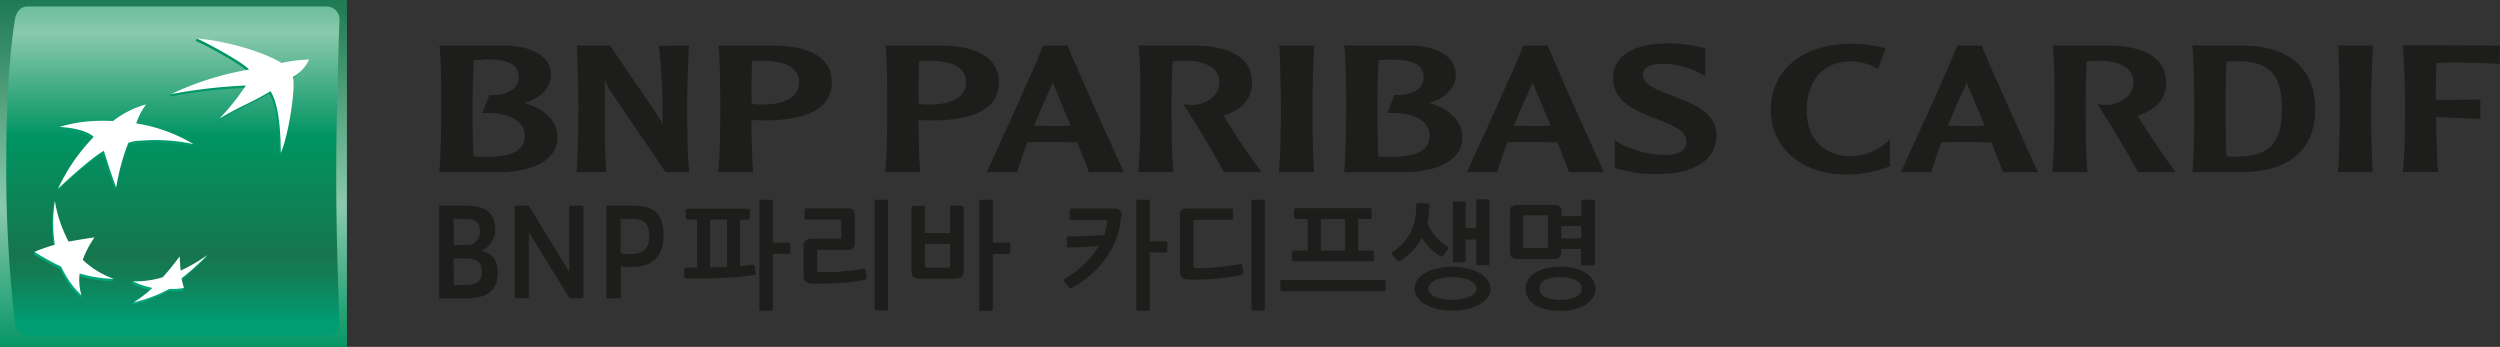 <svg xmlns="http://www.w3.org/2000/svg" xmlns:xlink="http://www.w3.org/1999/xlink" viewBox="0 0 387.04 53.7"><rect x="0" y="0" width="387.04" height="53.7" fill="#333333" stroke="none"/><defs><style>.cls-1{fill:none;}.cls-2{clip-path:url(#clip-path);}.cls-3{fill:url(#무제_그라디언트_3);}.cls-4{clip-path:url(#clip-path-2);}.cls-5{fill:url(#무제_그라디언트_2);}.cls-6{clip-path:url(#clip-path-3);}.cls-7{fill:url(#무제_그라디언트_6);}.cls-8{clip-path:url(#clip-path-4);}.cls-9{fill:url(#무제_그라디언트_6-2);}.cls-10{clip-path:url(#clip-path-5);}.cls-11{fill:url(#무제_그라디언트_6-3);}.cls-12{clip-path:url(#clip-path-6);}.cls-13{fill:url(#무제_그라디언트_6-4);}.cls-14{fill:#fff;}.cls-15{fill:#1d1d1b;}</style><clipPath id="clip-path" transform="translate(0)"><rect class="cls-1" width="53.71" height="53.7"/></clipPath><linearGradient id="무제_그라디언트_3" x1="-148.12" y1="23.91" x2="-141.63" y2="23.91" gradientTransform="translate(235.72 1292.53) rotate(90) scale(8.74)" gradientUnits="userSpaceOnUse"><stop offset="0" stop-color="#17754d"/><stop offset="0.6" stop-color="#8ac9ad"/><stop offset="1" stop-color="#009462"/></linearGradient><clipPath id="clip-path-2" transform="translate(0)"><path class="cls-1" d="M4.19,1c-1,0-1.72.88-1.89,2.11,0,0-1.33,7-1.33,22A203.57,203.57,0,0,0,2.3,49.85,2.08,2.08,0,0,0,4.19,52H50.67a2,2,0,0,0,1.89-2.1s-.51-11.47-.51-22.68.51-24.11.51-24.11A2,2,0,0,0,50.67,1Z"/></clipPath><linearGradient id="무제_그라디언트_2" x1="-149.5" y1="21.13" x2="-143.01" y2="21.13" gradientTransform="translate(234.18 1454.14) rotate(90) scale(9.82)" gradientUnits="userSpaceOnUse"><stop offset="0" stop-color="#009462"/><stop offset="0.3" stop-color="#8ac9ad"/><stop offset="0.55" stop-color="#009462"/><stop offset="0.84" stop-color="#17754d"/><stop offset="0.89" stop-color="#127e56"/><stop offset="0.98" stop-color="#04966d"/><stop offset="1" stop-color="#009d73"/></linearGradient><clipPath id="clip-path-3" transform="translate(0)"><path class="cls-1" d="M30.29,6.33c1.47.61,7.36,3.8,8.09,4.82a49.52,49.52,0,0,0-11.92,3.43l-.18.37a82.67,82.67,0,0,1,11.61-1.34,36.79,36.79,0,0,1-4,4.76l-.17.4c3.59-2.16,4.62-2.33,7.94-4.27,1.24,1.86,1.55,6.14,1.6,9.52,1.08-2.15,2.39-10.25,1.85-11.71,2-1.4,2.45-2.55,2.5-2.71v0a21,21,0,0,0-4.22.55A38.64,38.64,0,0,0,30.46,6Z"/></clipPath><linearGradient id="무제_그라디언트_6" x1="-162.07" y1="-34.89" x2="-155.58" y2="-34.89" gradientTransform="translate(258.6 -982.65) rotate(-90) scale(6.35)" gradientUnits="userSpaceOnUse"><stop offset="0" stop-color="#00a77d"/><stop offset="1" stop-color="#009462"/></linearGradient><clipPath id="clip-path-4" transform="translate(0)"><path class="cls-1" d="M8.3,31.49a22.73,22.73,0,0,0,0,6.79A23.72,23.72,0,0,0,5.34,39l-.17.37A38.61,38.61,0,0,0,9.3,41.64a14.38,14.38,0,0,0,3.14,4.45l.18-.38a8.07,8.07,0,0,1-.47-3,20.25,20.25,0,0,0,5.28.84l.16-.37a14.2,14.2,0,0,1-4.95-2.57,14.74,14.74,0,0,1,1.81-3.46l.16-.37c-1.5.22-2.88.76-4.19,1C9.39,36,9,33.49,8.48,31.12Z"/></clipPath><linearGradient id="무제_그라디언트_6-2" x1="-162.07" y1="-38.28" x2="-155.58" y2="-38.28" gradientTransform="translate(254.66 -983.01) rotate(-90) scale(6.35)" xlink:href="#무제_그라디언트_6"/><clipPath id="clip-path-5" transform="translate(0)"><path class="cls-1" d="M17.29,19.18a27.15,27.15,0,0,0-3-.06,29.43,29.43,0,0,0-5.1.56L9,20.06c1.82.07,4.33.56,5.29,1.52a29,29,0,0,0-5.52,8s5-4.67,7.14-5.84c0,0,1.13,3.77,1.91,5.65L18,29A31.07,31.07,0,0,1,19.7,22.5a5.6,5.6,0,0,1,1.91-.34,28,28,0,0,1,8.14.52l.19-.38a29.45,29.45,0,0,0-9-2.81h.13a20.63,20.63,0,0,1,1.27-2.93,14.86,14.86,0,0,0-5,2.62"/></clipPath><linearGradient id="무제_그라디언트_6-3" x1="-162.07" y1="-37.25" x2="-155.58" y2="-37.25" gradientTransform="translate(255.89 -982.35) rotate(-90) scale(6.35)" xlink:href="#무제_그라디언트_6"/><clipPath id="clip-path-6" transform="translate(0)"><path class="cls-1" d="M27.74,42.31c-.06-.74-.11-1.35-.16-2.18A37.7,37.7,0,0,1,25,43.3a11.14,11.14,0,0,1-3.22.26c-.41,0-.82,0-1.19,0l-.17.37a11,11,0,0,0,3,1,21.3,21.3,0,0,1-2.72,1.86l-.18.37a21.68,21.68,0,0,0,5.54-2.08A8.94,8.94,0,0,0,28.28,45s.18-.39.18-.37c-.11-.39-.44-.61-.53-1.15a41.34,41.34,0,0,0,3.94-3.58l.18-.38a35.05,35.05,0,0,1-4.31,2.8"/></clipPath><linearGradient id="무제_그라디언트_6-4" x1="-162.07" y1="-36.31" x2="-155.58" y2="-36.31" gradientTransform="translate(256.95 -982.79) rotate(-90) scale(6.35)" xlink:href="#무제_그라디언트_6"/></defs><g id="레이어_2" data-name="레이어 2"><g id="Layer_1" data-name="Layer 1"><g class="cls-2"><rect class="cls-3" width="53.71" height="53.7"/></g><g class="cls-4"><rect class="cls-5" x="0.97" y="0.95" width="51.62" height="51.01"/></g><g class="cls-6"><rect class="cls-7" x="26.28" y="5.96" width="21.37" height="18.07"/></g><g class="cls-8"><rect class="cls-9" x="5.17" y="31.12" width="12.43" height="14.97"/></g><g class="cls-10"><rect class="cls-11" x="8.78" y="16.56" width="21.16" height="13.01"/></g><g class="cls-12"><rect class="cls-13" x="20.44" y="39.51" width="11.6" height="7.7"/></g><path class="cls-14" d="M41.87,14.12c-3.32,2-4.33,2.11-7.94,4.27a36.06,36.06,0,0,0,4.13-5.15,81.08,81.08,0,0,0-11.6,1.34,46.2,46.2,0,0,1,12.09-3.81c-.72-1-6.62-4.2-8.09-4.81,4.67.37,10.38,2.1,13.14,3.79a21.71,21.71,0,0,1,4.25-.53,5.58,5.58,0,0,1-2.53,2.71c.55,1.48-.77,9.58-1.85,11.72,0-3.4-.34-7.67-1.6-9.53" transform="translate(0)"/><path class="cls-14" d="M17.6,43.16a13.22,13.22,0,0,1-4.79-2.94,15.2,15.2,0,0,1,1.81-3.47c-1.54.23-2.68.41-4,.65a20.71,20.71,0,0,1-2.13-6.28,22.31,22.31,0,0,0,0,6.78A22.47,22.47,0,0,0,5.34,39a37.09,37.09,0,0,0,4.13,2.27,14.26,14.26,0,0,0,3.14,4.45,8.42,8.42,0,0,1-.28-3.39,19.77,19.77,0,0,0,5.27.84" transform="translate(0)"/><path class="cls-14" d="M22.56,16.24h0a11,11,0,0,0-1.47,2.87,24.43,24.43,0,0,1,8.85,3.2,27.86,27.86,0,0,0-8.16-.53,5.92,5.92,0,0,0-1.91.33A33.39,33.39,0,0,0,18,29c-.78-1.88-1.91-5.65-1.91-5.65C13.94,24.51,9,29.2,9,29.2a28.51,28.51,0,0,1,5.51-8c-1-1-3.46-1.46-5.3-1.54a20.9,20.9,0,0,1,5.28-.92,26.14,26.14,0,0,1,3,0,14.89,14.89,0,0,1,5.09-2.57" transform="translate(0)"/><path class="cls-14" d="M27.76,39.76a39.49,39.49,0,0,1-2.57,3.17,15.58,15.58,0,0,1-4.58.64,12,12,0,0,0,3,1,21.45,21.45,0,0,1-2.91,2.24,21.81,21.81,0,0,0,5.54-2.09,9.47,9.47,0,0,0,2.24-.14,15,15,0,0,1-.37-1.5,40.7,40.7,0,0,0,4-3.6,27.07,27.07,0,0,1-4.14,2.42c-.06-.73-.11-1.35-.15-2.17" transform="translate(0)"/><path class="cls-15" d="M78.08,7.05c3.51,0,7.2,1.29,7.2,4.54,0,2-1.65,3.7-4.14,4.34,3.39,1,5.15,2.86,5.15,5.35,0,4-4.7,5.38-9.19,5.38H68c.25-2.58.31-6.28.31-10.28,0-2.69,0-6.76-.28-9.33Zm-3,2.18a12.65,12.65,0,0,0-1.74.12c-.11,2.6-.17,4-.17,7,0,3.55,0,5,.14,7.92.65,0,1.69,0,2.27,0,3.78,0,5.66-1.09,5.66-3.28,0-2.57-3.11-3.5-5.46-3.5H74.67l1.09-2.77h.67c1.6,0,3.87-.73,3.87-2.69s-1.4-2.86-5.24-2.86" transform="translate(0)"/><path class="cls-15" d="M106.69,7.05c-.2,2.24-.31,7.42-.31,9.33,0,1.73,0,7.56.34,10.28h-3.67L94.64,14.3a6.86,6.86,0,0,1-1-2.15h0c0,3,0,4.48,0,7.14,0,2.41.06,5.85.25,7.37H89.24c.28-2.72.31-8.55.31-10.28,0-1.91-.12-7.09-.26-9.33h5.16l6.27,9.22c1.35,2,1.63,2.38,1.85,3.1h0c0-.56,0-1.28,0-2a86.51,86.51,0,0,0-.56-10.28Z" transform="translate(0)"/><path class="cls-15" d="M119.78,7.05c4.11,0,9,1.15,9,5.69,0,3.94-3.51,5.91-10.68,5.91-.78,0-1.54-.09-1.79-.09.06,2.64.08,6.11.31,8.1H111.2c.26-2.72.31-7.17.31-10.28,0-2.94-.05-7.65-.28-9.33Zm-3.37,2.46c0,1.38-.08,2.8-.08,4.06,0,1,0,1.83.06,2.5a9.58,9.58,0,0,0,1.73.11c2.36,0,5.58-.61,5.58-3.44s-3.28-3.34-5.8-3.34a10.75,10.75,0,0,0-1.49.11" transform="translate(0)"/><path class="cls-15" d="M145.64,7.05c4.11,0,9,1.15,9,5.69,0,3.94-3.5,5.91-10.67,5.91-.78,0-1.54-.09-1.79-.09.06,2.64.08,6.11.31,8.1h-5.44c.26-2.72.31-7.17.31-10.28,0-2.94-.05-7.65-.28-9.33Zm-3.37,2.46c0,1.38-.08,2.8-.08,4.06,0,1,0,1.83.06,2.5a9.58,9.58,0,0,0,1.73.11c2.35,0,5.58-.61,5.58-3.44s-3.28-3.34-5.8-3.34a10.75,10.75,0,0,0-1.49.11" transform="translate(0)"/><path class="cls-15" d="M165.28,7.05c.75,2,7.2,16.36,8.71,19.61h-5.41c-.31-.9-1-2.52-1.79-4.62-1.12,0-2.27-.06-3.87-.06s-2.6,0-3.89.06c-.62,1.65-1.12,3.16-1.57,4.62h-4.71c1.12-2.44,7.71-16.73,8.74-19.61Zm.47,12.41L163,12.82c-.9,1.9-1.88,4.15-2.91,6.64.84,0,2,.05,2.91.05s1.85,0,2.8-.05" transform="translate(0)"/><path class="cls-15" d="M184.83,7.05c4.12,0,9,1.15,9,5.69,0,2.54-1.48,4.25-4.42,5.15a103.88,103.88,0,0,0,5.93,8.77h-5.85c-1.29-2.44-4.2-7.37-6.33-10.56a7.37,7.37,0,0,0,1.51.14c1.71,0,4.12-1.23,4.12-3.5,0-2.83-3.42-3.34-5.13-3.34a20.23,20.23,0,0,0-2.13.11c-.11,2.44-.16,5.5-.16,6.87,0,1.73,0,7.53.3,10.28h-5.46c.28-2.72.34-6.22.34-10.28,0-3.42,0-7.51-.28-9.33Z" transform="translate(0)"/><path class="cls-15" d="M203.46,7.05c-.16,2.27-.27,7.42-.27,9.36,0,1.7,0,7.53.27,10.25H198c.28-2.72.31-8.55.31-10.25,0-1.91-.12-7.09-.25-9.36Z" transform="translate(0)"/><path class="cls-15" d="M218.17,7.05c3.51,0,7.2,1.29,7.2,4.54,0,2-1.65,3.7-4.14,4.34,3.39,1,5.15,2.86,5.15,5.35,0,4-4.7,5.38-9.19,5.38h-9.1c.25-2.58.31-6.28.31-10.28,0-2.69,0-6.76-.28-9.33Zm-3,2.18a12.53,12.53,0,0,0-1.74.12c-.11,2.6-.17,4-.17,7,0,3.55,0,5,.14,7.92.65,0,1.68,0,2.27,0,3.78,0,5.66-1.09,5.66-3.28,0-2.57-3.11-3.5-5.46-3.5h-1.09l1.09-2.77h.67c1.6,0,3.86-.73,3.86-2.69S219,9.23,215.15,9.23" transform="translate(0)"/><path class="cls-15" d="M239.61,7.05c.75,2,7.2,16.36,8.71,19.61h-5.41c-.31-.9-.95-2.52-1.79-4.62-1.12,0-2.27-.06-3.87-.06s-2.6,0-3.89.06c-.62,1.65-1.12,3.16-1.57,4.62h-4.7c1.11-2.44,7.7-16.73,8.74-19.61Zm.47,12.41-2.8-6.64c-.89,1.9-1.88,4.15-2.91,6.64.84,0,2,.05,2.91.05s1.85,0,2.8-.05" transform="translate(0)"/><path class="cls-15" d="M258,6.71a23.73,23.73,0,0,1,6,.76v4.31a12.86,12.86,0,0,0-6.58-1.9c-1.74,0-3.06.47-3.06,1.71,0,3.55,11.38,3.13,11.38,9.35,0,3.84-3.42,6-9.19,6A20.83,20.83,0,0,1,250,26V21.75A15.55,15.55,0,0,0,257.65,24c2,0,3.45-.59,3.45-2.1,0-3.84-11.38-3.28-11.38-9.81,0-3.44,3.31-5.35,8.27-5.35" transform="translate(0)"/><path class="cls-15" d="M290.74,10.69a8,8,0,0,0-4.18-1.18c-5.09,0-6.86,4-6.86,7.48,0,4.79,2.94,7.2,6.89,7.2a8.84,8.84,0,0,0,6-2.6l0,4.14A17.57,17.57,0,0,1,285.72,27c-7.11,0-11.57-4.42-11.57-10,0-5.94,4.71-10.23,12.47-10.23a22.19,22.19,0,0,1,5.3.7Z" transform="translate(0)"/><path class="cls-15" d="M306.79,7.05c.76,2,7.2,16.36,8.71,19.61h-5.4c-.31-.9-1-2.52-1.79-4.62-1.12,0-2.27-.06-3.87-.06s-2.6,0-3.89.06c-.62,1.65-1.12,3.16-1.57,4.62h-4.71C295.4,24.22,302,9.93,303,7.05Zm.48,12.41-2.8-6.64c-.9,1.9-1.88,4.15-2.91,6.64.83,0,2,.05,2.91.05s1.85,0,2.8-.05" transform="translate(0)"/><path class="cls-15" d="M326.35,7.05c4.12,0,9,1.15,9,5.69,0,2.54-1.48,4.25-4.42,5.15a103.88,103.88,0,0,0,5.93,8.77H331c-1.29-2.44-4.2-7.37-6.33-10.56a7.3,7.3,0,0,0,1.51.14c1.71,0,4.12-1.23,4.12-3.5,0-2.83-3.42-3.34-5.12-3.34a20.46,20.46,0,0,0-2.14.11c-.11,2.44-.16,5.5-.16,6.87,0,1.73,0,7.53.3,10.28h-5.46c.28-2.72.34-6.22.34-10.28,0-3.42,0-7.51-.28-9.33Z" transform="translate(0)"/><path class="cls-15" d="M347,7.05c8.26,0,11.43,4.34,11.43,9.78,0,5.6-3.08,9.83-11.74,9.83h-7.28c.28-2.64.28-6.25.28-10.25,0-1.91,0-6.81-.28-9.36Zm-2.3,2.46c-.11,1.29-.13,4.62-.13,6.9,0,2.85,0,5.09.11,7.75a11.28,11.28,0,0,0,1.4.09c4.73,0,7.2-1.49,7.2-7.51,0-5.74-2.53-7.37-7.32-7.25Z" transform="translate(0)"/><path class="cls-15" d="M367.37,7.05c-.17,2.27-.28,7.42-.28,9.36,0,1.7,0,7.53.28,10.25h-5.43c.27-2.72.3-8.55.3-10.25,0-1.91-.11-7.09-.25-9.36Z" transform="translate(0)"/><path class="cls-15" d="M387,7.05V9.88c-1.54-.09-5.38-.2-6.67-.2-.95,0-2,0-3.11.09-.08,1.2-.11,2.71-.11,4,0,.64,0,1.23,0,1.71L384,15.4v3l-6.83-.28c0,2.49.05,6.36.31,8.49H372c.34-2.72.34-8.55.34-10.25,0-1.91-.14-7.09-.31-9.36Z" transform="translate(0)"/><path class="cls-15" d="M106.19,41.43c.29,0,.58,0,.87,0h.86V34h-1.45a.32.32,0,0,1-.2-.09.23.23,0,0,1-.11-.2V32.61a.24.24,0,0,1,.11-.2.32.32,0,0,1,.2-.09h9.35a.29.29,0,0,1,.19.08.32.32,0,0,1,.08.21v1.14a.27.27,0,0,1-.08.19.29.29,0,0,1-.19.08h-1.25v7.16l1-.08c.31,0,.62-.07.92-.12a.36.36,0,0,1,.2,0,.21.21,0,0,1,.13.13l.16,1.15c0,.1,0,.16,0,.21a.32.32,0,0,1-.17.09c-.72.11-1.51.21-2.35.29s-1.72.13-2.63.18-1.83.07-2.77.08-1.87,0-2.78,0A.25.25,0,0,1,106,43a.28.28,0,0,1-.07-.19V41.69a.23.23,0,0,1,.25-.26m6.37-.1V34h-2.63v7.41c.9,0,1.78-.06,2.63-.1m9.73-2.09a.25.25,0,0,1-.17.08h-2.46v8.57a.21.21,0,0,1-.24.23h-1.61a.21.21,0,0,1-.24-.23V31.16a.21.21,0,0,1,.24-.24h1.61a.21.21,0,0,1,.24.24v6.41h2.46a.28.28,0,0,1,.17.07.18.18,0,0,1,.09.15v1.29a.21.21,0,0,1-.09.16" transform="translate(0)"/><path class="cls-15" d="M134.06,43.2a.53.53,0,0,1-.25.12c-.35.08-.75.16-1.21.23s-.93.12-1.44.17l-1.54.13-1.5.07h-1.33c-.41,0-.74,0-1,0a1.85,1.85,0,0,1-1.09-.35,1.25,1.25,0,0,1-.3-1V38.25a1.25,1.25,0,0,1,.31-1,1.39,1.39,0,0,1,1-.29H130a.35.35,0,0,0,.2,0,.37.37,0,0,0,.05-.23V34.2a.49.49,0,0,0,0-.2.33.33,0,0,0-.22,0h-5.22a.23.23,0,0,1-.17-.07.21.21,0,0,1-.09-.16V32.46a.18.18,0,0,1,.09-.15.27.27,0,0,1,.17-.06h6.3c.52,0,.86.09,1,.29a1.52,1.52,0,0,1,.23.94v4a1.25,1.25,0,0,1-.28.94,1.43,1.43,0,0,1-1,.26h-4.3a.22.22,0,0,0-.25.25v2.87a.38.38,0,0,0,.07.26.46.46,0,0,0,.28.06c.53,0,1.09,0,1.67,0s1.18,0,1.77-.09,1.17-.1,1.73-.17,1.09-.16,1.59-.26a.34.34,0,0,1,.24,0,.3.3,0,0,1,.15.23l.17,1.08a.2.2,0,0,1-.08.23m3.37,4.69a.2.2,0,0,1-.23.23h-1.61a.21.21,0,0,1-.24-.23V31.16a.21.21,0,0,1,.24-.24h1.61c.16,0,.23.08.23.24Z" transform="translate(0)"/><path class="cls-15" d="M148.89,42.83a1.48,1.48,0,0,1-1.07.31h-5.33a1.63,1.63,0,0,1-1.09-.27,1.37,1.37,0,0,1-.29-1V32.08a.19.19,0,0,1,.08-.15.23.23,0,0,1,.16-.06h1.59a.32.32,0,0,1,.18.06.19.19,0,0,1,.08.15v4h3.89v-4a.25.25,0,0,1,.08-.17.2.2,0,0,1,.16-.07h1.61a.23.23,0,0,1,.17.07.28.28,0,0,1,.07.17v9.85a1.31,1.31,0,0,1-.29.91m-1.8-5.09H143.2v3.39c0,.2.11.3.32.3h3.25c.21,0,.32-.1.32-.3Zm9.25,1.48a.25.25,0,0,1-.17.08h-2.46v8.59a.21.21,0,0,1-.24.23h-1.61a.21.21,0,0,1-.24-.23V31.16a.22.22,0,0,1,.24-.24h1.61a.22.22,0,0,1,.24.24v6.4h2.46a.27.27,0,0,1,.17.06.18.18,0,0,1,.08.15V39a.19.19,0,0,1-.08.18" transform="translate(0)"/><path class="cls-15" d="M173.52,33.64a11.41,11.41,0,0,1-.67,3.21,13.28,13.28,0,0,1-1.55,3A13.9,13.9,0,0,1,169,42.42a16.34,16.34,0,0,1-3,2.13.48.48,0,0,1-.3.07.32.32,0,0,1-.24-.15l-.73-.91a.28.28,0,0,1,0-.26.29.29,0,0,1,.18-.2,15,15,0,0,0,3-2.26,13.47,13.47,0,0,0,2.2-2.76c-.75.07-1.54.13-2.37.17l-2.33.07a.31.31,0,0,1-.16-.07.27.27,0,0,1-.09-.22V36.85a.23.23,0,0,1,.09-.18.25.25,0,0,1,.14-.07l1.41,0,1.47-.07,1.42-.07c.46,0,.88,0,1.27-.09.1-.29.18-.58.25-.87l.18-.85a.67.67,0,0,0,0-.48.58.58,0,0,0-.44-.12h-5.1a.22.22,0,0,1-.25-.25V32.5c0-.14.08-.22.25-.22h6.55c.54,0,.9.11,1.06.34a1.45,1.45,0,0,1,.2,1M180.64,39a.28.28,0,0,1-.2.09H178v8.79a.21.21,0,0,1-.23.23h-1.62a.2.2,0,0,1-.23-.23V31.16c0-.16.07-.24.23-.24h1.62a.21.21,0,0,1,.23.24v6.2h2.44a.36.36,0,0,1,.2.06.21.21,0,0,1,.08.15v1.27a.25.25,0,0,1-.08.17" transform="translate(0)"/><path class="cls-15" d="M192.46,42.41a1,1,0,0,1-.18.09,11.59,11.59,0,0,1-1.83.38c-.74.11-1.51.2-2.29.27s-1.56.11-2.32.13-1.37,0-1.86,0a1.76,1.76,0,0,1-1-.3,1.15,1.15,0,0,1-.31-.92V33.43a1.23,1.23,0,0,1,.25-.89,1.38,1.38,0,0,1,.95-.26h6.77c.17,0,.25.08.25.24v1.27c0,.15-.08.23-.25.23H185.1c-.23,0-.34.11-.34.31V41c0,.2,0,.32.1.38a.92.92,0,0,0,.44.11,8.57,8.57,0,0,0,1.37,0c.53,0,1.11-.06,1.71-.12s1.22-.12,1.84-.21,1.21-.17,1.75-.27a.24.24,0,0,1,.32.22l.22,1a.26.26,0,0,1,0,.27m3.31,5.48a.2.2,0,0,1-.23.23h-1.62a.21.21,0,0,1-.23-.23V31.16a.21.21,0,0,1,.23-.24h1.62c.16,0,.23.08.23.24Z" transform="translate(0)"/><path class="cls-15" d="M214.44,45a.26.26,0,0,1-.18.09H198.47a.23.23,0,0,1-.18-.09.27.27,0,0,1-.07-.18v-1.2a.28.28,0,0,1,.07-.19.25.25,0,0,1,.18-.08h15.79a.32.32,0,0,1,.27.27v1.2a.26.26,0,0,1-.09.18M200.65,33.9a.32.32,0,0,1-.2-.09.27.27,0,0,1-.11-.2V32.5a.26.26,0,0,1,.11-.18.32.32,0,0,1,.2-.09h11.43a.27.27,0,0,1,.19.08.29.29,0,0,1,.08.19v1.12a.3.3,0,0,1-.08.2.27.27,0,0,1-.19.08h-1.81v4.89h2.16a.27.27,0,0,1,.27.27v1.13a.25.25,0,0,1-.08.18.25.25,0,0,1-.19.09H200.31a.3.3,0,0,1-.2-.09.28.28,0,0,1-.09-.2V39.06a.26.26,0,0,1,.09-.18.3.3,0,0,1,.2-.09h2.15V33.9Zm3.84,4.89h3.75V33.9h-3.75Z" transform="translate(0)"/><path class="cls-15" d="M216.88,40.33a.67.67,0,0,1-.3.1.36.36,0,0,1-.3-.14l-.66-.78c-.18-.19-.16-.38.07-.58a9.21,9.21,0,0,0,1.74-1.55,7.57,7.57,0,0,0,1.09-1.71,7.06,7.06,0,0,0,.58-1.86,13.62,13.62,0,0,0,.16-2.05.34.34,0,0,1,.08-.23.25.25,0,0,1,.17-.08l1.52.07c.16,0,.24.1.24.29a13.19,13.19,0,0,1-.27,2.74,6.24,6.24,0,0,0,1.21,2,9.6,9.6,0,0,0,1.89,1.67c.09,0,.14.12.13.19a.42.42,0,0,1-.1.22l-.69.93a.35.35,0,0,1-.52.07,9,9,0,0,1-1.52-1.22,6.78,6.78,0,0,1-1.25-1.61,9,9,0,0,1-1.37,1.93,9.87,9.87,0,0,1-1.9,1.57m13.89,4.37a2.25,2.25,0,0,1-.48,1.39,4.13,4.13,0,0,1-1.3,1.09,7.5,7.5,0,0,1-1.89.7,10.09,10.09,0,0,1-2.23.24,10.5,10.5,0,0,1-2.31-.24,7.35,7.35,0,0,1-1.84-.69,3.77,3.77,0,0,1-1.24-1.08A2.43,2.43,0,0,1,219,44.7a2.39,2.39,0,0,1,.44-1.39,3.77,3.77,0,0,1,1.24-1.08,7,7,0,0,1,1.84-.7,10.5,10.5,0,0,1,2.31-.24,10.09,10.09,0,0,1,2.23.24,7.91,7.91,0,0,1,1.89.69,4.36,4.36,0,0,1,1.3,1.07,2.27,2.27,0,0,1,.48,1.41m-2.14,0a1.08,1.08,0,0,0-.34-.79,2.67,2.67,0,0,0-.87-.56,5.65,5.65,0,0,0-1.2-.34,7.82,7.82,0,0,0-2.73,0,5.46,5.46,0,0,0-1.18.34,2.42,2.42,0,0,0-.82.56,1.13,1.13,0,0,0-.31.79,1,1,0,0,0,.31.75,2.54,2.54,0,0,0,.82.54,5.41,5.41,0,0,0,1.19.32,7.83,7.83,0,0,0,1.37.11,7.68,7.68,0,0,0,1.35-.11,5.67,5.67,0,0,0,1.2-.32,2.81,2.81,0,0,0,.87-.54,1,1,0,0,0,.34-.75m-.06-13.59c0-.16.09-.24.26-.24h1.55a.21.21,0,0,1,.24.24v9.69c0,.17-.08.26-.24.26h-1.57c-.16,0-.24-.09-.24-.26V37.07h-1.63v3.3a.21.21,0,0,1-.23.23h-1.49c-.17,0-.25-.08-.25-.23V31.45c0-.16.08-.24.25-.24h1.49a.21.21,0,0,1,.23.24v3.88h1.63Z" transform="translate(0)"/><path class="cls-15" d="M241.45,39.83a1.34,1.34,0,0,1-1,.28H235.1a1.53,1.53,0,0,1-1.06-.28,1.36,1.36,0,0,1-.28-1V32.9A1.3,1.3,0,0,1,234,32a1.39,1.39,0,0,1,1-.27h5.48a1.51,1.51,0,0,1,1,.25,1.3,1.3,0,0,1,.28,1v.49h3.08V31.16a.21.21,0,0,1,.23-.24h1.62a.21.21,0,0,1,.23.24v9.66c0,.17-.08.25-.23.25H245c-.15,0-.23-.08-.23-.25V38.55h-3.08v.29a1.41,1.41,0,0,1-.28,1m-1.75-6.24a.32.32,0,0,0,0-.21.27.27,0,0,0-.19-.05H236a.35.35,0,0,0-.19,0s0,.09,0,.2v4.64c0,.11,0,.17,0,.2a.38.38,0,0,0,.19,0h3.44a.38.38,0,0,0,.19,0,.28.28,0,0,0,0-.2ZM247,44.7a2.54,2.54,0,0,1-.41,1.39,3.47,3.47,0,0,1-1.13,1.09,6.13,6.13,0,0,1-1.72.7,9.33,9.33,0,0,1-2.18.24,9.59,9.59,0,0,1-2.23-.24,6,6,0,0,1-1.69-.69,3.28,3.28,0,0,1-1.08-1.08,2.71,2.71,0,0,1-.38-1.41,2.66,2.66,0,0,1,.38-1.39,3.28,3.28,0,0,1,1.08-1.08,5.69,5.69,0,0,1,1.69-.7,9.59,9.59,0,0,1,2.23-.24,9.33,9.33,0,0,1,2.18.24,6.44,6.44,0,0,1,1.72.69,3.64,3.64,0,0,1,1.13,1.07A2.56,2.56,0,0,1,247,44.7m-2.14,0a1.23,1.23,0,0,0-.26-.79,2.17,2.17,0,0,0-.72-.56,4.18,4.18,0,0,0-1.05-.34,6.44,6.44,0,0,0-1.27-.12,5.21,5.21,0,0,0-2.34.45,1.47,1.47,0,0,0-.88,1.36,1.38,1.38,0,0,0,.9,1.29,5.4,5.4,0,0,0,2.32.43,7.35,7.35,0,0,0,1.27-.1A4.63,4.63,0,0,0,243.9,46a2.27,2.27,0,0,0,.72-.54,1.11,1.11,0,0,0,.26-.75M244.81,35h-3.08v1.9h3.08Z" transform="translate(0)"/><path class="cls-15" d="M72,31.83c2.91,0,4.65.88,4.65,3.71a3.38,3.38,0,0,1-2.19,3.28c1.72.34,2.6,1.39,2.6,3.38,0,2.88-1.78,4-5,4H68V31.83Zm-1.74,6.11H72a2,2,0,0,0,2.3-2.11c0-1.5-.8-1.95-2.36-1.95H70.21Zm0,6.18H72c1.77,0,2.61-.57,2.61-2S73.94,40,72,40h-1.8Z" transform="translate(0)"/><polygon class="cls-15" points="81.85 31.83 88.14 42.09 88.14 31.83 90.31 31.83 90.31 46.17 88.18 46.17 81.87 35.93 81.87 46.17 79.69 46.17 79.69 31.83 81.85 31.83"/><path class="cls-15" d="M97.72,31.83c3.52,0,5,1.11,5,4.69s-2.15,4.82-5,4.82a6.29,6.29,0,0,1-1.62-.15v5H93.87V31.83Zm-1.64,7.38a6.1,6.1,0,0,0,1.44.14c1.82,0,3-.64,3-2.73s-.82-2.74-2.77-2.74H96.08Z" transform="translate(0)"/></g></g></svg>